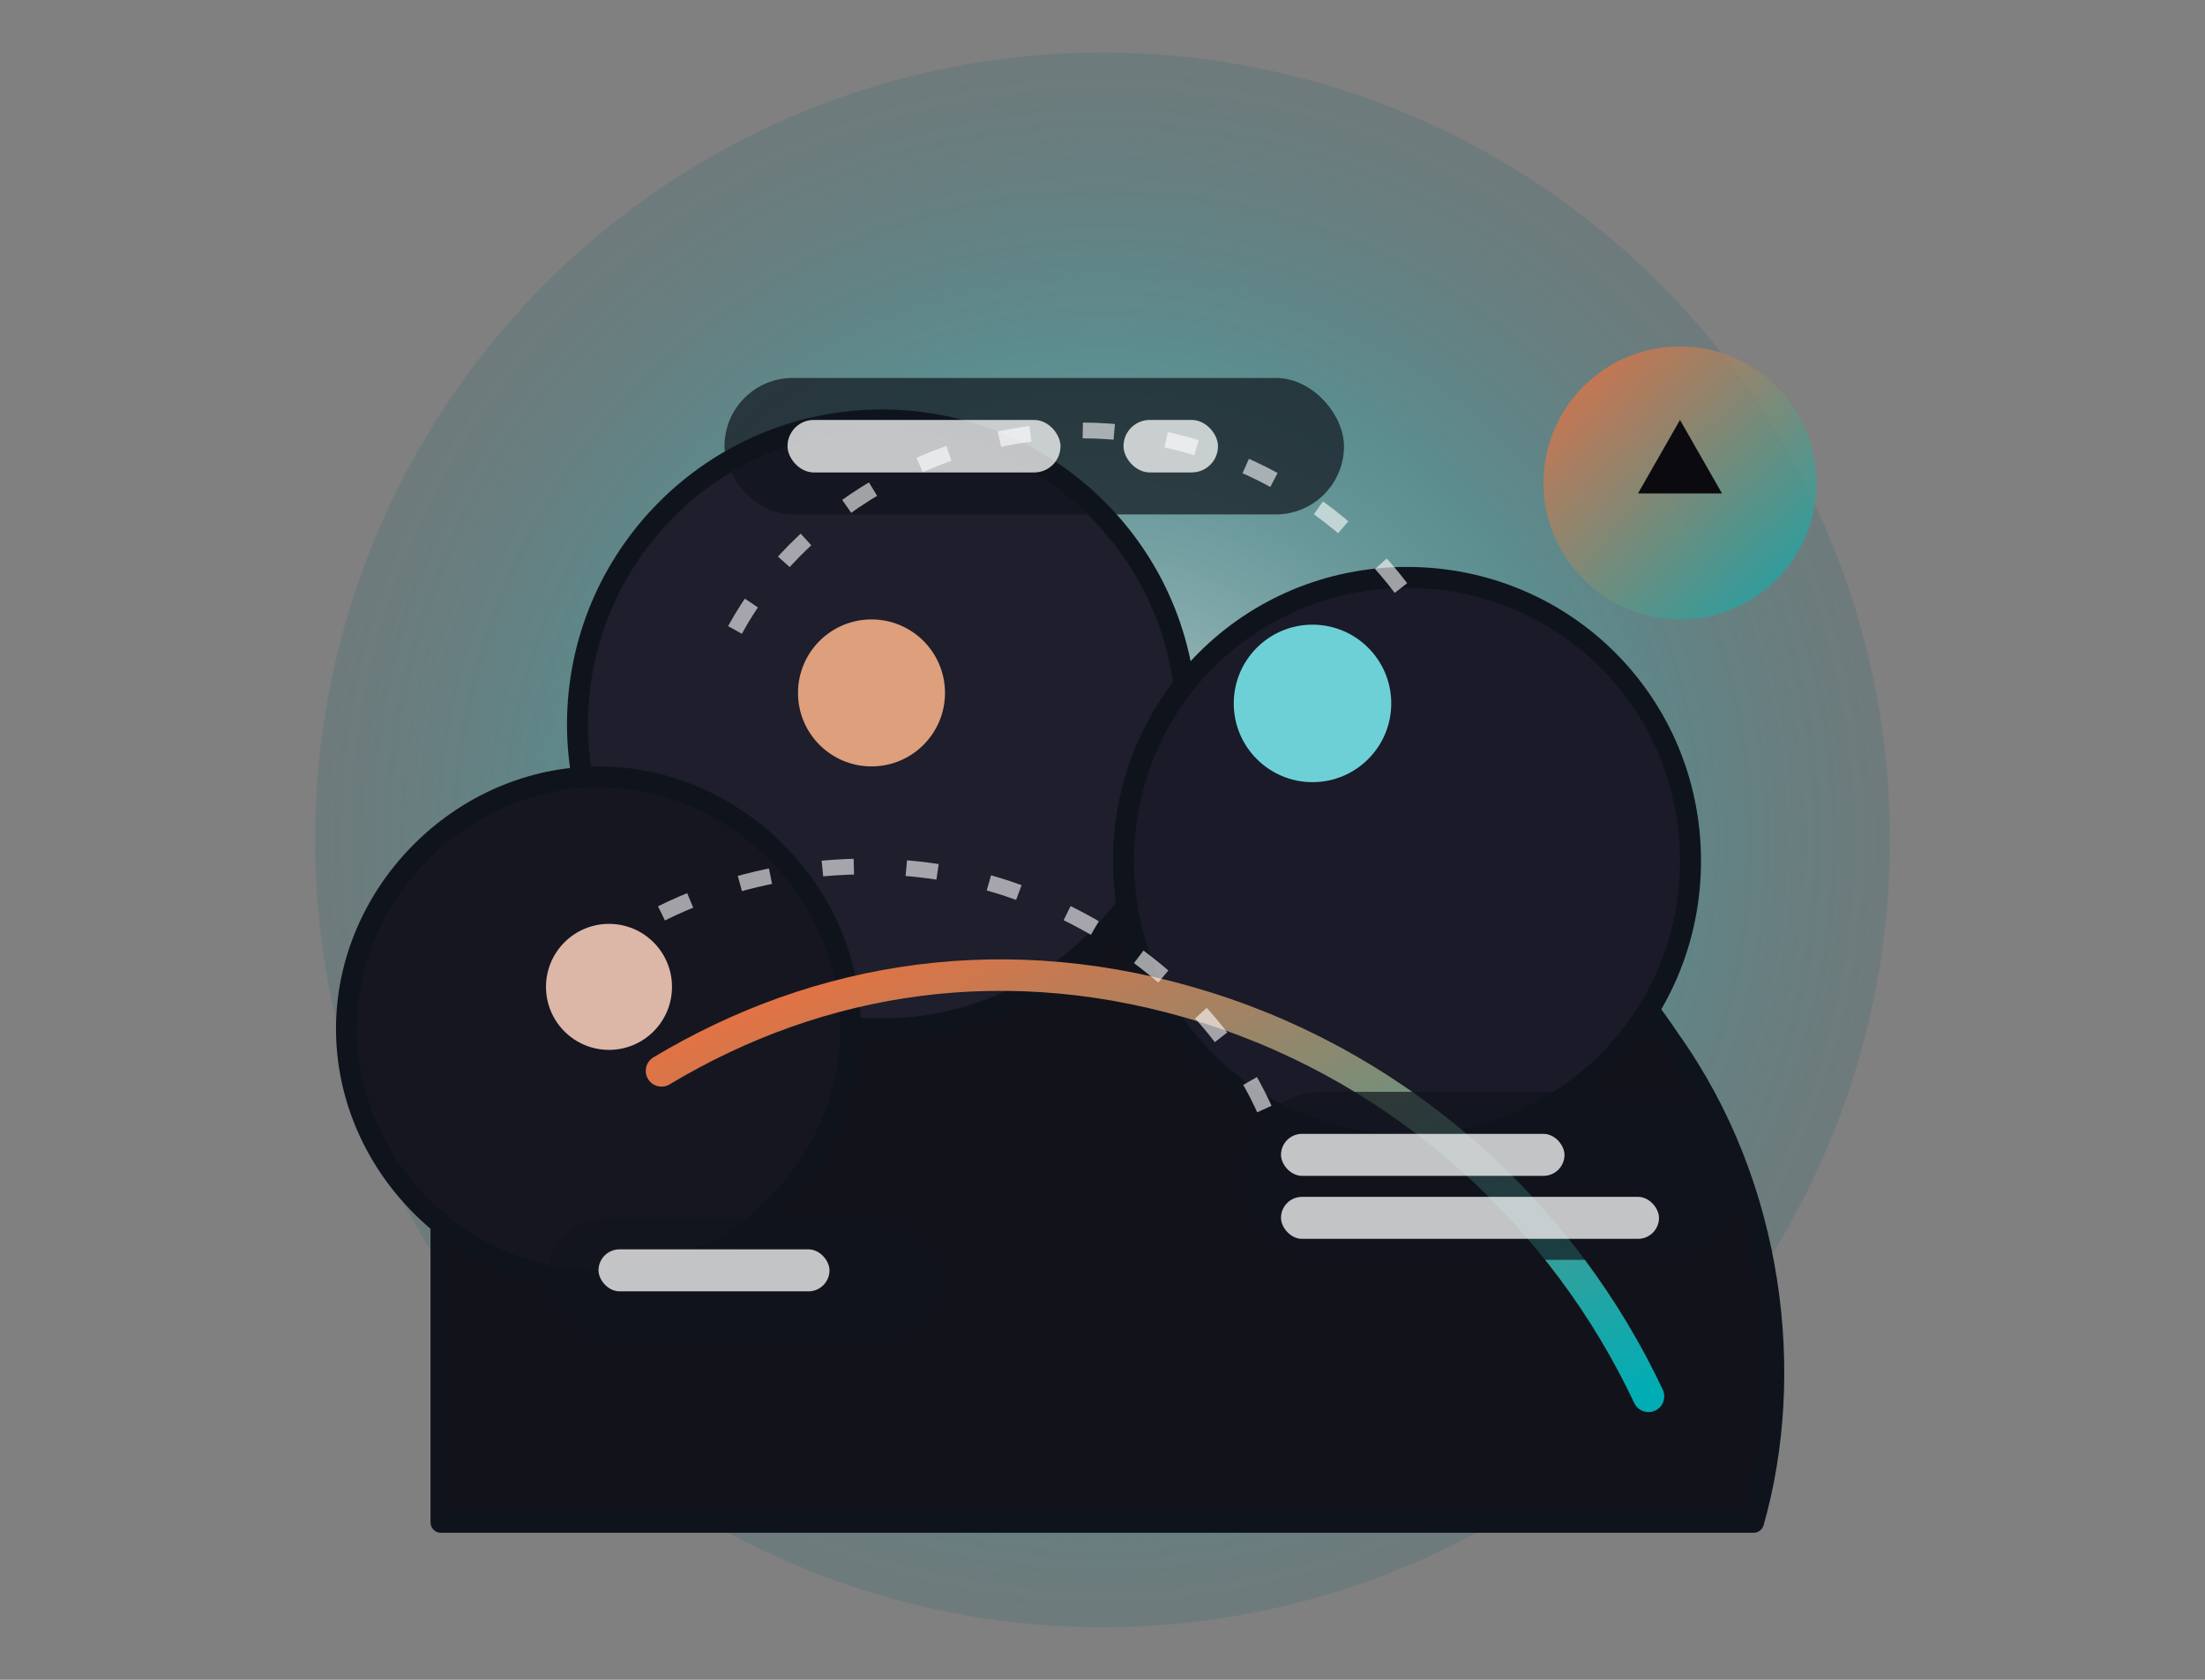<svg xmlns="http://www.w3.org/2000/svg" viewBox="0 0 420 320" role="img" aria-labelledby="title desc">
  <rect x="0" y="0" width="420" height="320" fill="#808080" stroke="none"/>
  <title id="title">Team marketing in collaborazione</title>
  <desc id="desc">Tre persone al lavoro su interfacce digitali con elementi grafici arancioni e teal.</desc>
  <defs>
    <linearGradient id="badge" x1="0%" y1="0%" x2="100%" y2="100%">
      <stop offset="0%" stop-color="#FF6B35" />
      <stop offset="100%" stop-color="#00ADB5" />
    </linearGradient>
    <radialGradient id="ambient" cx="50%" cy="50%" r="70%">
      <stop offset="0%" stop-color="rgba(255,255,255,0.9)" />
      <stop offset="45%" stop-color="rgba(0,173,181,0.4)" />
      <stop offset="100%" stop-color="rgba(10,10,15,0)" />
    </radialGradient>
  </defs>
  <rect width="420" height="320" fill="none" />
  <circle cx="210" cy="160" r="150" fill="url(#ambient)" opacity="0.7" />
  <g stroke="#0F141C" stroke-width="4" stroke-linecap="round" stroke-linejoin="round">
    <path d="M84 230c12-48 54-86 104-92 50-6 102 18 130 60 20 28 24 64 16 92H84v-60z" fill="#12121A" />
    <path d="M110 138c0-32 26-58 58-58 32 0 58 26 58 58s-26 58-58 58c-32 0-58-26-58-58z" fill="#1E1E2C" />
    <path d="M214 164c0-30 24-54 54-54s54 24 54 54-24 54-54 54-54-24-54-54z" fill="#1A1A28" />
    <path d="M66 196c0-26 22-48 48-48s48 22 48 48-22 48-48 48-48-22-48-48z" fill="#161621" />
  </g>
  <g fill="#FFFFFF" opacity="0.85">
    <circle cx="166" cy="132" r="14" fill="#FFB68A" />
    <circle cx="250" cy="134" r="15" fill="#7DF0F6" />
    <circle cx="116" cy="188" r="12" fill="#FFD4BF" />
  </g>
  <g fill="none" stroke="url(#badge)" stroke-width="6" stroke-linecap="round">
    <path d="M126 204c30-18 66-24 104-12 38 12 68 40 84 74" />
    <path d="M92 244h232" opacity="0.6" />
  </g>
  <g fill="#0F141C" opacity="0.7">
    <rect x="138" y="72" width="118" height="26" rx="13" />
    <rect x="236" y="208" width="96" height="32" rx="16" />
    <rect x="104" y="232" width="76" height="24" rx="12" />
  </g>
  <g fill="#FFFFFF" opacity="0.75">
    <rect x="150" y="80" width="52" height="10" rx="5" />
    <rect x="214" y="80" width="18" height="10" rx="5" />
    <rect x="244" y="216" width="54" height="8" rx="4" />
    <rect x="244" y="228" width="72" height="8" rx="4" />
    <rect x="114" y="238" width="44" height="8" rx="4" />
  </g>
  <g fill="none" stroke="#FFFFFF" stroke-opacity="0.6" stroke-width="3" stroke-dasharray="6 10">
    <path d="M140 120c12-22 38-38 66-38s54 16 66 38" />
    <path d="M126 174c20-10 46-12 68-4 22 8 40 24 48 44" />
  </g>
  <circle cx="320" cy="92" r="26" fill="url(#badge)" opacity="0.8" />
  <path d="M320 80l8 14h-16z" fill="#0A0A0F" />
</svg>
